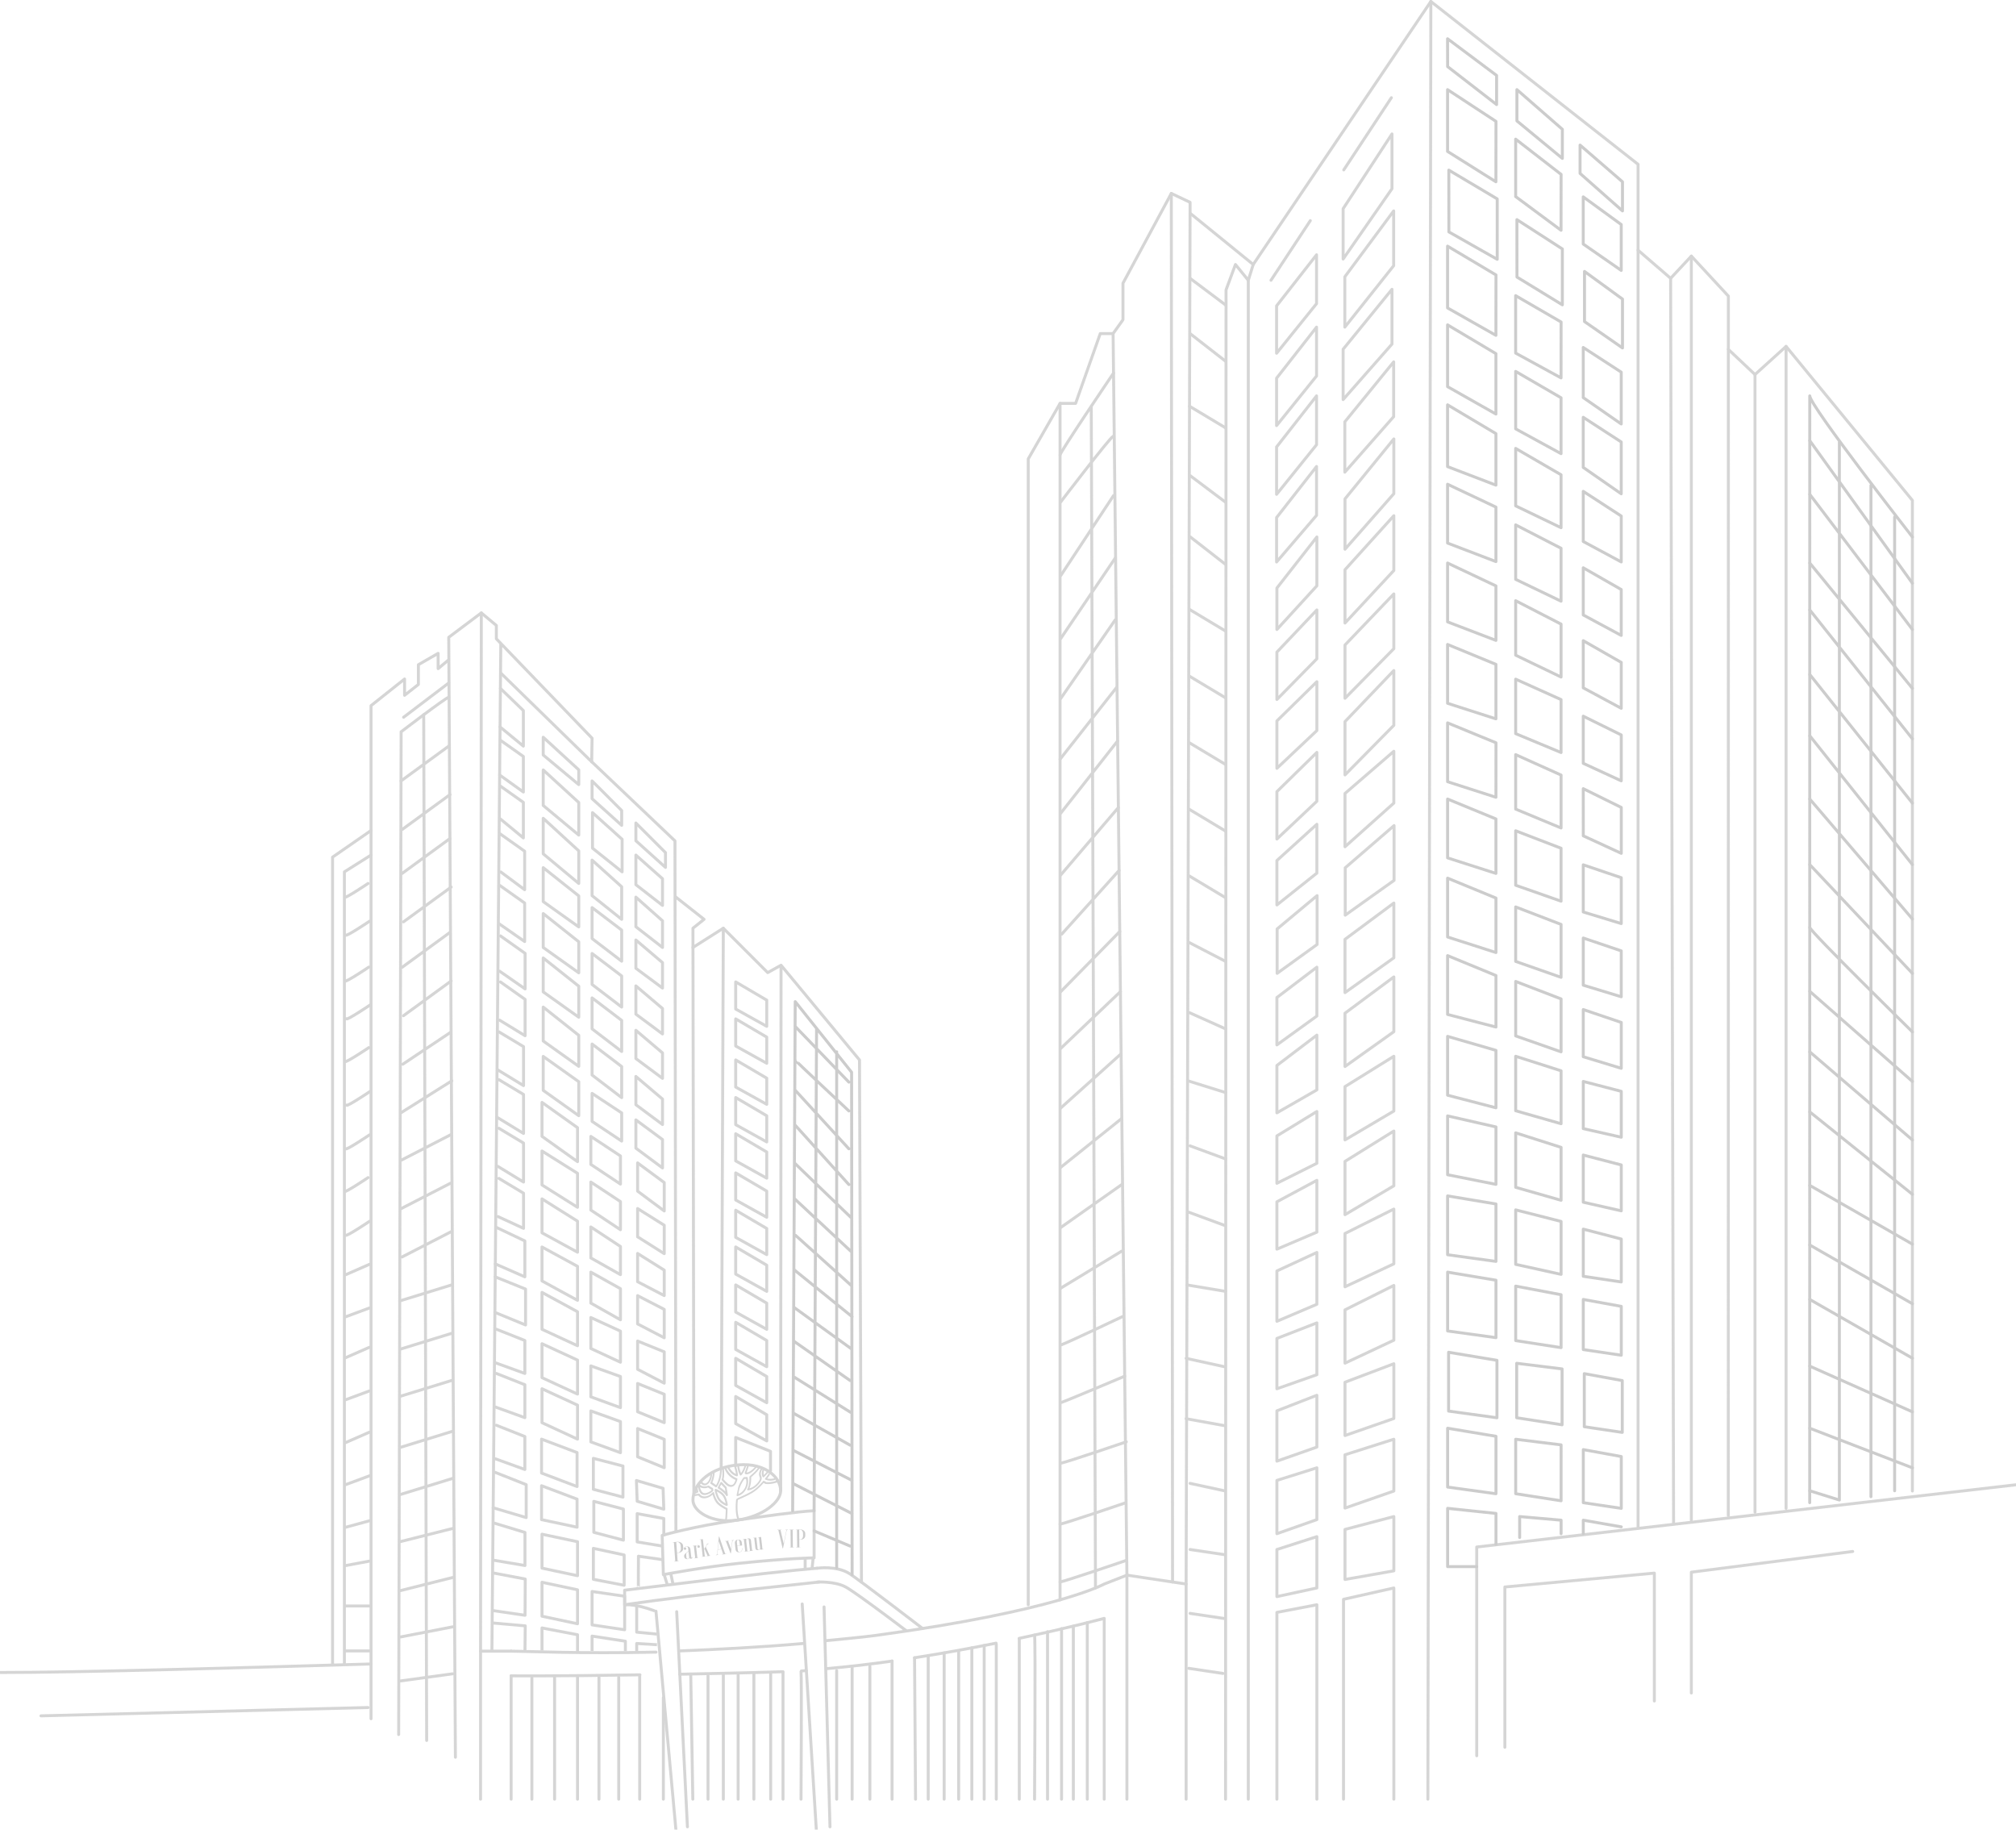 <svg width="681" height="618" xmlns="http://www.w3.org/2000/svg"><g fill="none" fill-rule="evenodd" opacity=".6"><g stroke="#B9B9B9" stroke-linecap="round" stroke-linejoin="round"><path d="M347.335 542V155l10.75-18.75h5.25l8.333-23.583h4.334l3.333-4.667V95.667l16.333-30.334 6.334 3V72l21.333 17.333 60-88.833 70 55v29l11 9.5 7-7.5 12.5 13.5v18l9 8.5 10.5-9.5 42.667 52v334.581"/><path d="M498.835 593v-70.5l182-21"/></g><path d="M373.002 546.596v61.07m27.666.001V535l-20-3-7.666 3m-94.151 19.153c5.097-.536 12.177-1.14 17.15-1.82 61-8.333 77-17.333 77-17.333m-143.407 22.598c11.62-.462 27.535-1.246 41.76-2.521m-98.686 2.59c4.594 0 23.06.911 48.925.334m-5.423 7.661c-29.14.495-43.502.338-43.502.338m91.834-1.387c-10.926.371-25.375.646-34.916.85m42.769-1.237c-.889.052-.775.1-1.659.143m30.656-3.342c-7.285 1.024-14.699 1.902-22.018 2.54m57.143-8.6c-8.42 1.694-17.79 3.42-27.543 4.937m64.068-13.308s-11.616 3.117-28.751 6.762m69.74 54.309l.167-509.766 3.177-8.567 4.333 5.333 1.667-5.333m130-4.834v431.187m39.5-389.187v384.25m10.5-393.75v392.437" stroke="#B9B9B9" stroke-linecap="round" stroke-linejoin="round"/><path stroke="#B9B9B9" stroke-linecap="round" stroke-linejoin="round" d="M376.002 112.666L380.668 532v75.667M358.085 136.25v404.089M125.335 280.5l-13 9V562m57-334.5l29.542 28.824L228.002 284l.319 233.164"/><path stroke="#B9B9B9" stroke-linecap="round" stroke-linejoin="round" d="M199.877 257.324l.125-7.99-32.334-33.584v-4.5l-5.083-4.25-11 8.25 2.25 378.25m-2.25-370.667l-3.583 3v-5.166l-6.667 3.833v6.667l-4.667 3.666v-5.5l-11.333 9v342.168m40.833-22.834l3-340.25m3.5 340.25h-10.333v50m10.333 0V566m55.653-263l9.514 7.5-3.757 3 .32 190.77"/><path stroke="#B9B9B9" stroke-linecap="round" stroke-linejoin="round" d="M234.078 320l10.257-6.5 15 15 4.5-2.5 26.5 32 .667 176.312M263.706 503.5l.129-177.5m301.5 188.438l-1-420.438M.103 564.88c25.592 0 76.221-1.44 125.232-2.88m358-561.5l-1 607.167M421.668 94.666v513M402.002 72l-1.334 463m-64.128 20.275v52.392m7.776-54.005v54.005m-128.231-41.644v41.644m8-34.292v34.292m46.5-43.059c.25.892 0 43.06 0 43.06m5.417-78.001s-8.702.614-34 3.666c-23.074 2.784-31 3.75-31 3.75V542s14.666-2.208 34.333-4.312c18.4-1.97 31.417-3.375 31.417-3.375"/><path d="M276.002 534.333s6-.333 9.666 1.667c3.667 2 20.334 14.667 20.334 14.667m-30-21s6.666-1 11.066 1.884c3.766 2.468 24.605 18.48 24.605 18.48m-87.989-31.451l.4 13.253s13.272-2.55 25.583-3.833c17.348-1.808 25.335-1.833 25.335-1.833V510.25c-5.605.25-17.214 1.92-26 3.167-14.924 2.117-25.319 5.162-25.319 5.162zm.745 13.483l.906 2.938m1.333-3.168l.609 2.892m47.391-8.381l-.333 3.155m-2.351-2.874v2.874" stroke="#B9B9B9" stroke-linecap="round" stroke-linejoin="round"/><path d="M263.706 503.5c0 3.728-5.893 8.678-14.704 9.917-8.631 1.213-14.924-3.022-14.924-6.75 0-5.084 4.915-10.302 13.439-11.679 10.235-1.655 16.189 3.657 16.189 8.512zm7.278 38.234L275.752 618m2.613-75.266l2 74.266m-52.044 1l-6.736-73.833m7 .172l3.626 72.66M301.335 561v46.667m7.599-47.764l.336 47.764m199.065-17.529V536l50.5-4.687V574.5m12.5-2.702V531l54.5-7" stroke="#B9B9B9" stroke-linecap="round" stroke-linejoin="round"/><path d="M237.9 501.675c-.529-.046-.962-.414-1.28-.806.154-.164.311-.326.475-.487.27.335.61.63.98.662.26.024.515-.087.784-.334.82-.761 1.034-1.821 1.07-2.58.201-.131.405-.26.612-.385.003.885-.194 2.335-1.343 3.399-.422.39-.86.57-1.299.53zm12.06-3.442c-.309-.57-.309-.57-.444-.97-.238-.698-.412-1.545-.519-2.522.205-.028.411-.056.614-.075.187 1.56.516 2.446.71 2.853.321-.417.884-1.326 1.317-2.96.197 0 .393.005.584.012-.712 2.698-1.786 3.65-1.836 3.692a.329.329 0 0 1-.238.087.222.222 0 0 1-.188-.117zm-1.117.379c-1.943-.497-2.968-2.426-3.276-3.111.213-.064.427-.126.643-.186.327.653 1.11 1.945 2.398 2.505-.083-.491-.276-1.38-.72-2.896.213-.041.424-.077.634-.111.765 2.64.755 3.362.751 3.44a.404.404 0 0 1-.148.28.322.322 0 0 1-.282.079zm.097.679c.124.039.188.169.153.317-.284 1.214-.762 2.013-1.42 2.37-.86.465-1.698.007-2.018-.213-.664-.452-1.78-1.741-1.829-1.796-.063-.073-.077-.182-.038-.292.391-1.092.22-2.845.121-3.598.197-.078.396-.15.597-.222.102.759.27 2.497-.102 3.742.281.316 1.14 1.264 1.65 1.613.191.13.858.53 1.441.215.4-.217.726-.772.951-1.602-.693-.271-2.875-1.322-3.788-4.025.202-.071.408-.141.616-.207 1.024 2.84 3.641 3.689 3.666 3.698zm-8.91 1.824c-.115-.078-.136-.247-.048-.396.525-.898.728-2.207.807-3.124.205-.12.413-.24.623-.353-.062.906-.244 2.348-.793 3.453l1.276.889c.401-.65 1.326-2.455 1.315-5.215.196-.086.395-.168.595-.247.051 3.832-1.589 5.979-1.66 6.07-.113.143-.298.19-.418.107l-1.698-1.184zm-4.344 3.022c-.432.25-.959.265-1.432.2.09-.206.191-.412.297-.618.231.024.46.026.663-.02a10.948 10.948 0 0 1-.173-.826c.162-.254.335-.506.522-.756.082.796.314 1.588.315 1.599.045.149-.04.334-.192.42zm26.72-4.201c.035.196.941.526-.026.807-1.017.297-1.478.4-2.516.492-.35.03-1.268-.028-1.268-.028l-.646-.357c-.526.614-2.07 2.325-3.854 3.382-1.313.778-2.624 1.364-3.58 1.793-.497.223-1.05.469-1.27.61-.082.709-.383 3.892.401 6.169.017.056.033.1.05.155-.204.068-.408.134-.614.195l-.01-.03c-.925-2.692-.428-6.436-.409-6.595a.42.42 0 0 1 .094-.202c.195-.23.615-.423 1.63-.88.941-.42 2.228-.997 3.506-1.752 2.026-1.202 3.804-3.394 3.821-3.416.108-.133.277-.183.396-.117l.8.442c.714.04 2.862-.123 3.494-.668zm-16.772 9.39c.083.038.134.12.135.224 0 .029.01.728-.128 2.834a7.775 7.775 0 0 1-.255 1.558c-.205.023-.408.046-.609.063.121-.412.225-.921.263-1.526.098-1.535.122-2.321.126-2.627-.453-.22-1.934-.978-2.912-1.993-.859-.895-1.334-2.327-1.53-3.044-.622.549-1.929 1.469-3.449 1.17-.695-.138-1.184-.65-1.376-.888-.343.068-1.187.223-2.02.279.06-.215.135-.428.214-.641.978-.081 1.956-.287 1.971-.29.104-.022.2.013.252.09.006.008.481.687 1.187.828 1.73.338 3.151-1.232 3.21-1.298.081-.092.193-.141.294-.127.103.01.18.082.201.185.004.022.452 2.134 1.515 3.239 1.081 1.125 2.893 1.957 2.911 1.965zm6.9-10.311c.023.073.602 1.79-.389 3.722-1.164 2.269-2.987 2.549-3.064 2.563-.088.01-.16-.04-.213-.101-.05-.061-.063-.172-.043-.264l.608-2.826c.546-1.532 1.663-3.02 1.71-3.082a.372.372 0 0 1 .281-.157l.884-.01a.23.23 0 0 1 .225.155zm-.906 3.523a4.517 4.517 0 0 0 .376-3.043l-.532.008c-.288.405-1.07 1.566-1.477 2.708a10.918 10.918 0 0 0-.56 2.378c.494-.17 1.48-.664 2.193-2.051zm-9.146-.217l.863-1.595a.4.4 0 0 1 .24-.197.245.245 0 0 1 .25.057l1.543 1.619a.25.25 0 0 1 .064.129l.427 2.54a.396.396 0 0 1-.202.392c-.143.079-.295.049-.363-.072-.699-1.246-2.735-2.47-2.757-2.482-.119-.071-.147-.241-.065-.391zm1.147-.964l-.497.918c.386.245 1.226.816 1.918 1.515l-.192-1.143-1.229-1.29zm-1.774 1.512c.068.026 1.676.645 2.68 1.832 1.01 1.2 1.287 3.417 1.298 3.51a.391.391 0 0 1-.133.324c-.095.087-.216.119-.315.083-.064-.021-1.588-.57-2.627-1.846-.947-1.166-1.338-3.39-1.353-3.484a.38.38 0 0 1 .127-.334c.096-.09.222-.123.323-.085zm1.398 3.434c.583.717 1.35 1.192 1.864 1.457-.152-.725-.472-1.878-1.072-2.586-.56-.665-1.35-1.146-1.89-1.424.182.733.538 1.867 1.098 2.553zm-4.805-1.41c-.664.123-1.206 0-1.609-.361-.677-.611-.962-1.736-1.084-2.663.163-.204.33-.408.506-.608 1.205 1.274 2.884.542 2.954.51a.27.27 0 0 1 .271.013c.632.455 1.256.762 1.262.766a.24.24 0 0 1 .125.18l.087.575a.373.373 0 0 1-.093.293c-.244.288-1.322 1.095-2.419 1.296zm.74-2.486c-.425.158-1.626.495-2.727-.13.14.669.387 1.344.823 1.738.291.26.69.348 1.19.256.77-.141 1.551-.658 1.862-.921l-.04-.27a9.946 9.946 0 0 1-1.108-.673zm12.654-4.528c-.26-.117-.342-.396-.206-.692.175-.374.584-1.612.9-2.598.196.01.387.025.58.043-.29.907-.706 2.177-.92 2.664.054.017.172.03.374-.017.33-.08 1.401-.466 2.805-2.247.19.05.376.106.556.164-1.926 2.523-3.556 2.926-4.089 2.683zm1.454.678c1.721-1.386 2.594-2.487 3.038-3.224.173.065.345.133.511.204-.496.832-1.418 1.985-3.092 3.359.011.58-.004 2.383-.576 3.769.598-.134 1.74-.566 2.857-1.984.841-1.067.723-1.381.545-1.857-.264-.711-.39-1.464.59-3.142l.061.027c.148.072.293.146.433.222-.889 1.528-.696 2.073-.514 2.56.244.66.341 1.227-.685 2.527-1.823 2.31-3.755 2.34-3.836 2.339a.23.23 0 0 1-.216-.136.34.34 0 0 1 .03-.295c.821-1.44.702-4.023.702-4.05a.402.402 0 0 1 .152-.32zm5.212.704c.34-.363.791-1.011 1.225-1.682.125.148.247.298.356.454-.326.496-.657.973-.95 1.333.233.11 1.718.196 2.596-.13.07.179.126.362.177.547-1.853.719-3.439-.063-3.47-.11-.074-.112-.047-.288.066-.412zm-.795-.335c-.042-.034-.418-.355-.362-1.437a4.43 4.43 0 0 1 .382-1.517c.168.094.33.194.487.296a3.646 3.646 0 0 0-.266 1.119c-.02.384.024.63.074.784.26-.26.68-.693 1.111-1.2.14.124.271.252.396.383a21.228 21.228 0 0 1-1.44 1.517c-.118.11-.275.133-.382.055z" fill="#B9B9B9"/><path stroke="#B9B9B9" stroke-linecap="round" stroke-linejoin="round" d="M169.035 232.502l7.758 7.498v12l-7.89-6.495m.132 4.497l7.758 5.498v12l-8.009-5.75m.251 3.75l7.758 5.498v12l-7.89-6.495m0 5.095l8.322 5.898v13l-8.057-5.998m-.265 4.6l8.322 5.898v13l-8.625-5.998m.455 4.1l8.322 5.898v12l-8.625-5.998m.303 3.649l8.322 5.898v12.267l-8.625-5.267m-.224 3.956l8.322 4.999v13.167l-8.625-5.267m.303 3.251l8.322 5v13.166l-8.625-5.266m.303 3.519l8.322 4.998v13.167l-8.625-5.266m.303 4.031l8.322 5v11.875l-8.625-3.975m-.557 3.65l9.625 4.575v12.125l-9.98-4.372m-.001 4.39l10.216 4.107V447.5l-10.352-4.25m.492 5.688l9.625 3.813v11.125l-9.98-3.611m.355 3.61l9.625 3.813v11.125l-9.98-3.611m.355 6.173l9.625 3.813v11.125l-9.98-3.611m-.001 4.601l10.438 4.135v11.125l-11.162-3.313m.305 5.157l10.438 3.176v11.167L167 527m-.107 4.313l10.536 2-.07 12.244-10.712-1.573"/><path stroke="#B9B9B9" stroke-linejoin="round" d="M195.502 265l-12-10v-5.998l12 11zm0 17.044l-12-10v-11.998l12 11zm0 16.334l-12-10V276.38l12 11zm14.648-3.916l-10-8v-11.998l10 9zm-.148 16.034l-10-8v-11.998l10 9zm13.795-4.701l-9-7v-9.998l9 8zm0 14.204l-9-7v-9.998l9 8zm-28.295-6.938l-12-8.553v-11.461l12 9.536zm14.5 11.575l-10-7.642v-10.461l10 7.597zm13.795 9.078l-9-6.687v-9.55l9 7.642zm-28.295-5.154l-12-8.551v-11.462l12 9.536zm14.5 11.576l-10-7.642v-10.461l10 7.597zm13.795 9.078l-9-6.687v-9.55l9 7.642zm-28.295-5.654l-12-8.551v-11.462l12 9.535zm14.5 11.576l-10-7.642v-10.461l10 7.597zm13.795 9.078l-9-6.687v-9.55l9 7.642zm-28.295-4.064l-12-8.554v-11.46l12 9.535zm14.5 10.575l-10-7.642V352.62l10 7.598zm13.795 9.078l-9-6.687v-9.55l9 7.64zm-28.295-2.987l-12-8.553v-11.46l12 8.535zm14.5 8.576l-10-6.643v-9.461l10 6.598zm13.795 9.078l-9-6.687v-9.55l9 6.64zm-28.712-2.124l-12-8.553v-11.461l12 8.536zm14.5 7.574l-10-6.642v-9.461l10 6.598zm14.795 9.079l-9-6.687v-9.55l9 6.641zm-29.295-1.235l-12-7.553V388.75l12 7.536zm14.5 7.575l-10-6.643v-9.461l10 6.598zm14.795 8.078l-9-5.687v-9.55l9 5.641zm-29.295-.487l-12-6.552v-11.461l12 7.535zm14.5 7.575l-10-5.642v-10.461l10 6.597zm14.795 7.078l-9-4.687v-9.55l9 5.642zm-29.295 1.597l-12-6.552v-11.461l12 6.536zm14.5 6.576l-10-5.642v-10.461l10 5.597zm14.795 6.078l-9-4.687v-9.55l9 4.641zm-29.295 2.68l-12-5.552V436.5l12 6.535zm14.5 5.575l-10-4.642v-10.461l10 4.597zm14.795 7.078l-9-4.687v-9.55l9 3.642zm-29.295 3.681l-12-5.553v-11.461l12 5.536zm14.5 4.575l-10-3.643v-10.461l10 3.598zm14.795 5.078l-9-3.687v-9.55l9 3.641zm-29.295 5.562l-12-5.553v-11.462l12 5.536zm14.5 4.575l-10-3.643v-10.461l10 3.598zm14.795 5.078l-9-3.688v-9.55l9 3.642zm-29.443 6.359l-12-4.552v-11.46l12 4.534zm15.5 3.575l-10-2.642v-10.46l10 2.596zm.148 14.53l-10-2.642v-10.461l10 2.597zm.25 15.237l-10.397-2.009v-10.461l10.397 2.234zm.167 15.028l-11-1.642v-11.282l11 1.598zm13.23-40.717l-9-2.687-.247-7.007 9 2.642zm-29.295 6.081l-12-2.553v-11.461l12 4.536zm.148 16.379l-12-2.553v-11.462l12 2.537zm0 16.232l-12-2.552v-11.462l12 2.536zm28.459-26.275l-8.312-1.37v-9.55l9 1.641v5.976m-14.23-240.085l-10-9v-5.998l10 10zm14.795 14.205l-10-9v-5.998l10 10zm-41.712 264.5v-7.63l12 2.293V558m20.583-21.667c-.083.084 0-10.729 0-10.729l8.016 1.146m-23.682 30.848v-5.015l11.25 1.73v3.354m3.826-15.254v8.837l6.842.667m-6.842 5.681v-2.521l6.842.423"/><path d="M211.585 542s3.177-.28 9.35 1.983M162.585 207l-.25 350.667m4.254-9.502l10.84.96-.098 8.473m71.186-62.61V485.5l11.762 4.682v6.511m-11.762-25.026v9.166l10.493 5.834v-8.834zm0-12.903v9.166l10.493 5.834v-8.834zm0-12.164v9.166l10.493 5.834v-8.834zm0-12.623v9.167l10.493 5.833v-8.833zm0-12.824v9.166l10.493 5.834v-8.834zm0-12.403v9.167l10.493 5.833v-8.833zm0-12.618v9.166l10.493 5.834v-8.834zm0-13.212v9.167l10.493 5.834v-8.834zm0-12.236v9.167l10.493 5.833v-8.833zm0-12.698v9.167l10.493 5.833v-8.833zm0-13.865v9.167l10.493 5.833v-8.833zm0-12.485v9.167l10.493 5.833v-8.833zM116.335 562V294.462l9-5.665m-9 14.257c0 .696 8-4.676 8-4.676m-7.5 17.429c0 .696 8-4.676 8-4.676m-8.25 20.176c0 .695 8-4.676 8-4.676m-7.5 17.429c0 .695 8-4.677 8-4.677m-8.5 19.113c0 .695 8-4.677 8-4.677m-7.5 19.43c0 .695 8-4.677 8-4.677m-8.25 19.39c0 .696 8-4.676 8-4.676m-8.5 19.112c0 .696 8-4.676 8-4.676m-7.5 19.429c0 .696 8-4.676 8-4.676m-8 18.03l8-3.505m-8 17.715l8-2.965m-8 16.772l8-3.505m-8 17.715l8-2.965m-8 17.428l8-3.505m-8 17.715l8-2.965m-8 17.369l8-2.181m-8 15.122l8-1.5m-8 15.163h8m-8.5 15.185h8.5" stroke="#B9B9B9" stroke-linecap="round" stroke-linejoin="round"/><path d="M136.335 242.251l15.25-11.584m0 4.833c-1.083.167-16.083 11.667-16.083 11.667l-.834 338.666" stroke="#B9B9B9" stroke-linecap="round"/><path d="M143.127 241.404l1 346.429M135.46 263.76L151.586 252m-15.689 28.129l16.125-11.76m-16.176 26.622l16.124-11.759m-15.687 28.128l16.124-11.758m-16.561 27.092l16.124-11.759m-15.687 28.128l16.124-11.758m-16.343 28.129l16.124-10.76m-16.686 27.129l17.124-10.76m-17.124 26.827l16.687-8.584m-16.687 24.922l16.687-8.583m-16.406 24.922l16.687-8.583m-17.442 23.42l17.557-5.407m-17.236 21.657l17.556-5.407m-17.556 21.323l17.556-5.406m-17.556 22.669l17.556-5.406m-17.556 21.324l17.556-5.407m-17.556 21.324l17.556-4.407m-17.556 20.962l17.556-4.406m-17.556 20.073l17.556-3.407m-17.556 18.264l17.556-2.406m205.18-411.654c0-1 18.065-27.666 18.065-27.666m-6.097 410.333l-1.426-399.14m-10.542 397.119c1.917-.313 22.25-7.251 22.25-7.251m-22.25-12.284c1.917-.312 22.25-7.25 22.25-7.25m-22.12-13.306c1.916-.312 22.25-7.25 22.25-7.25m-21.917-13.307c1.968-.657 21.373-8.865 21.373-8.865m-21.373-10.612c1.968-.657 20.59-9.493 20.59-9.493m-20.806-9.635l20.59-12.495m-20.59-7.988l20.59-14.495m-20.59-5.83l20.59-16.495m-20.59-3.545l20.377-18.303m-20.377-1.826l20.143-19.167m-20.143 0l19.917-20.294m-19.581.857l19.352-21.482m-19.688 1.503l19.45-22.751m-19.45 1.88l19.2-24.378m-19.447 6.173l19.2-24.378m-18.953 3.829l18.378-26.5m-18.378 6.25L376.71 188.5m-18.378 5.875l17.818-27m-.148-20c-1.167.5-17.67 22.125-17.67 22.125M124.335 576.708L13.843 579.52M402.002 94l11.989 9m-11.989 9.666L413.99 122m-12.177 15.194l12.178 7.306m-11.895 16.194l11.989 9m-11.989 11.666l11.989 9.334m-12.177 15.195l12.177 7.306m-12.272 15.194l12.178 7.306m-12.178 15.194l12.178 7.306m-12.178 15.194l12.178 7.306m-12.178 15.194l12.178 7.306m-12.178 15.194l12.178 6.306m-12.178 17.339l12.178 5.466m-12.656 17.56L413.99 369m-11.988 18.005l11.989 4.416m-12.401 18.004l11.99 4.417m-12.621 20.135l13.032 2.177m-13.323 22.61l12.912 2.836m-12.912 17.567l12.912 2.333M402.002 501l11.578 2.5m-11.578 19.84l11.578 1.73m-11.578 19.841l11.578 1.73m-12.04 16.828l11.579 1.729M571.335 86.5v426.937M583.835 118l-.016 393.877M395.668 65.334l.417 468.978M244.335 313.5l-.72 182.517M453.92 57.386L470.002 33m-40.667 61.666l13.288-20.15m-11.288 533.151v-63.09l13.5-2.577v65.667m9-67.5v67.5-67.5zm17-3.833l-17 3.833 17-3.833zm0 71.333v-71.333m-39.5 2.916v-15.909l13.5-4.341v17.334zm23-5.784v-16.908l16.5-4.342v18.334zm-23-33.466v18l13.5-4.75v-17.5zm23-8.651v18l16.5-5.75v-17.5zm-23-14.848v17l13.5-4.75v-17.5zm23-9.651v18l16.5-5.75v-18.5zm-23-14.796v17l13.5-4.75v-17.5zm23-9.651v18l16.5-7.75v-18.5zm-23-13.139v17l13.5-5.75v-17.5zm23-12.652v18l16.5-7.75v-18.5zm-23-10.707v16l13.5-5.75v-17.5zm23-13.65v18l16.5-9.75v-18.5zm-23-8.6v16l13.5-6.75v-17.5zm23-16.65v18l16.5-9.75v-18.5zm-23-7.145v16l13.5-7.75v-18.5zm23-17.652v18l16.5-11.75v-18.5zm-23-5.298v16l13.5-9.75v-16.5zm23-19.652v18l16.5-11.75v-18.5zm-22.922-3.512v15l13.5-9.75v-16.5zm23-20.651v16l16.5-11.75v-18.5zm-23.078-2.45v15l13.5-10.75v-16.5zm23-22.651v18l16.5-14.75v-17.5zm-23-.619v16l13.5-12.75v-16.5zm23-23.651v18l16.5-16.75v-18.5zm-23-.227v16l13.5-12.75v-16.5zm0-23.247v16l13.5-13.75V206zm0-21.64v14l13.5-14.75v-16.5zm-.105-23.805v15l13.5-15.75v-16.5zm0-23.847v16l13.5-16.75v-16.5zm0-23.222v16l13.5-16.75v-16.5zm0-24.43v16l13.5-16.75v-16.5zm23.105 114.539v18l16.5-16.75v-18.5zm0-25.415v18l16.5-17.75v-18.5zm0-23.93v17l16.5-18.75v-18.5zm-.053-26.028v17l16.5-18.75v-18.5zm-.572-24.513v17l16.5-18.75v-18.5zm.572-24.473v17l16.5-20.75v-18.5zm-.572-23v17l16.5-23.75v-18.5z" stroke="#B9B9B9" stroke-linecap="round" stroke-linejoin="round"/><path stroke="#AAA" stroke-linecap="round" stroke-linejoin="round" d="M498.835 529.125h-9.833v-19.687l16.333 1.715v10.41m8-2.282v-7.065l14 1.221V518m7.5 0v-4.562l12.833 2.249m-58.666-33.311v19.874l16.333 2.25v-19.401zm23 3.723v18.4l15.333 2.376V488zm22.833 3.498v17.93l12.833 1.91v-17.5zm-45.5-32.877v19.874l16.333 2.25v-19.401zm23 3.722v18.401l15.333 2.375v-18.875zm22.833 3.498v17.932l12.834 1.91v-17.5zm-46.166-34.282v19.874l16.333 2.25v-19.4zm23 4.722v18.402l15.333 2.375v-17.875zm22.833 4.499v16.93l12.833 1.91v-16.5zm-45.833-34.971v19.874l16.333 2.25v-19.4zm23 4.722v18.402l15.333 3.375v-17.875zm22.833 6.499v15.93l12.833 1.91v-14.5zm-45.833-38.239v19.874l16.333 3.25v-19.4zm23 5.723v18.4l15.333 4.375v-17.875zm22.833 7.497v15.932l12.833 2.91v-15.5zm-45.833-40.08v19.874l16.333 4.25v-19.4zm23 6.723v18.4l15.333 4.376v-17.875zm22.833 8.498v15.931l12.833 2.91v-15.5zm-45.833-42.498v19.874l16.333 4.25v-17.4zm23 8.724v18.4l15.333 5.375v-17.875zm22.833 9.497v15.932l12.833 3.909v-15.5zm-45.833-44.384v19.875l16.333 5.25v-18.401zm23 9.723v18.401l15.333 5.375v-17.875zm22.833 10.498v15.931l12.833 3.91v-15.5zm-45.833-46.942v19.875l16.333 5.25v-18.402zm23 10.723v18.4l15.333 5.376v-17.875zm22.833 11.498v15.93l12.833 3.91v-15.5zm-45.833-47.942v19.874l16.333 5.25V250.87zm23 10.722v18.402l15.333 6.375v-17.875zm22.833 11.498V282.3l12.833 5.91v-15.5zm-45.833-48.706v19.875l16.333 5.25v-18.402zm23 11.723v18.4l15.333 6.376v-17.875zm22.833 12.498v15.93l12.833 5.91v-15.5zm-45.833-51.72v19.875l16.333 6.25v-18.4zm23 12.724v18.4l15.333 7.376v-17.875zm22.833 13.497v15.931l12.833 6.91v-15.5zm-45.833-52.835v19.875l16.333 6.25v-18.401zm23 13.724v18.4l15.333 7.375v-17.875zm22.833 14.497v15.931l12.833 6.91v-15.5zm-45.833-55.043v20.875l16.333 6.25v-17.401zm23 14.723v19.402l15.333 7.375v-17.875zm22.833 14.498v16.931l12.833 6.91v-15.5zm-45.833-56.228v20.873l16.333 9.25v-20.4zm23 15.722v19.401l15.333 8.375v-18.875zm22.833 15.498v16.93l12.833 8.91v-17.5zm-45.833-57.804v20.875l16.333 9.25V92.859zm23 16.723v19.4l15.333 8.376V108.76zm22.833 17.498v16.93l12.833 8.91v-17.5zm-45.408-59.902V78.33l16.333 9.25V67.178zm23 16.723V93.58l15.333 9.375V84.08zm22.833 17.498v16.931l12.833 8.91v-16.5zm-46.258-61.405v20.876l16.333 10.25V40.995zm23 16.724v19.4l15.333 11.376V58.896zm22.833 19.498v15.93l12.833 8.91v-15.5zm-22.408-36.222v10.563L527.76 53.5v-9.834zm-23.425-17.184V22.5l16.545 12.816v-9.834zm44.758 35.92v9.562l14.333 12.667v-9.833zm77.575 458.52V133.708c0 3.292 34.667 47.652 34.667 47.652m-14-17.412V505.5m8-330.889v328.89"/><path stroke="#AAA" stroke-linecap="round" stroke-linejoin="round" d="M611.335 503.5l10 3.128V149.451m-10 332.925l34.667 13.374m-34.667-34.347l34.667 15.44m-34.667-37.964l34.667 19.84m-34.667-38.233l34.667 19.841m-34.667-39.967l34.667 19.841m-34.667-44.67l34.667 27.841m-34.667-48.12l34.667 29.753m-34.667-50.19l34.667 30.436m-34.667-52.032c0 1.28 34.667 35.282 34.667 35.282m-34.667-56.481l34.667 36.726m-34.667-58.877l34.667 40.514M611.335 248.5l34.667 43.52m-34.667-64.215l34.667 43.445M611.335 206l34.667 43.527m-34.667-59.367l34.667 42.34m-34.667-65.542l34.667 45.653m-34.667-63.785l34.667 48.16M267.757 510.25l.866-171.955 19.045 23.854.178 169.644m-12.011-184.292l-.833 162.749m7.623-154.998v174.247M268.58 346.636l18.162 18.85m-18.162-7.5c-.058.181 18.162 17.226 18.162 17.226m-18.162-7.045L286.743 388m-18.329-8.197l18.328 20.279m-18.393-7.32l19.029 18.37m-19.09-6.373l19.09 17.807m-18.621-5.316l18.985 17.083m-19.454-5.458l19.558 15.84m-19.744-3.238l19.64 14.19m-19.64-2.737l19.057 13.334M268.102 465l19.206 12m-19.206.333l19.057 10.764m-19.225 1.736l19.911 10.201m-19.743 1.133l19.743 10.058m-12.843 5.832l12.157 5.125"/><path d="M179.668 566.727v40.94m7.667-41.144v41.144m7.75-41.144v41.144m7.25-41.144v41.144m6.667-41.144v41.144m140.468-55.44c.365 1.523 0 55.44 0 55.44m4.388-56.565v56.565m4.727-57.601v57.601m3.99-58.421v58.421m4.712-59.608v59.608m-53.742-48.5v48.5m5.385-49.409v49.409m4.905-50.069v50.069m4.449-51.104v51.105m4.171-51.904v51.903m-49.83-43.441v43.44m5.221-44.94v44.94m5.991-44.94v44.94m-60.502-42.004l.697 42.005M239.168 566v41.667m5.167-42.005v42.005m5-42.005v42.005m5.327-42.731v42.73m5.673-42.73v42.73m4.167-42.73v42.73" stroke="#B9B9B9" stroke-linecap="round" stroke-linejoin="round"/><path d="M228.44 520.866l.256 3.555.4-.03c.55-.039.954-.698.9-1.474l-.055-.748c-.057-.777-.552-1.37-1.102-1.33l-.4.027zm.262 3.647l.195 2.713.4-.028.007.093-1.599.115-.007-.093.4-.029-.459-6.36-.399.03-.007-.095 1.6-.115c1.08-.078 1.848.544 1.908 1.367l.053.748c.06.823-.612 1.548-1.692 1.626l-.4.028zm3.863-.536l-.604.495c-.175.139-.208.422-.143.984l.071.618c.021.185.125.454.414.42.226-.027.494-.244.49-.532l-.228-1.985zm-.65-1.682c.596-.067 1.211.186 1.303.998l.297 2.596c.02.159.114.275.214.264.1-.012.166-.148.148-.306l.09-.01c.035.302-.2.575-.525.611a.596.596 0 0 1-.602-.295c-.06.184-.22.389-.59.432-.525.06-1.065-.26-1.122-.763l-.033-.284c-.053-.47.55-.955.55-.955l.906-.722-.093-.82c-.057-.496-.236-.696-.534-.662-.225.028-.478.14-.594.323.261-.03.462.117.485.327.024.21-.138.397-.363.423-.226.025-.426-.12-.449-.33-.045-.393.37-.763.912-.827zm4.025-.287a.47.47 0 0 0-.307-.051.537.537 0 0 0-.475.612l.406 3.55.36-.04.008.085-1.435.164-.01-.085.358-.041-.464-4.06-.358.042-.01-.085 1.077-.123.03.262c.08-.18.253-.336.585-.375.323-.037.661.13.7.477.024.21-.136.4-.36.427a.394.394 0 0 1-.448-.334.395.395 0 0 1 .343-.425m2.764 3.527l.324-.037-1.04-2.343-.157.255.251 2.195.351-.04.009.084-1.403.16-.01-.083.351-.04-.649-5.677-.351.04-.009-.084 1.052-.12.391 3.422 1.108-1.817-.29.032-.009-.083.833-.095.009.084c-.324.037-.496.158-.602.331l-.449.736 1.308 2.964.341-.04.01.084-1.359.155-.01-.083zm3.782-2.21l1.2-.137-.924-2.648-.276 2.785zm-.67 1.852c.275-.032.425-.178.445-.38l.561-5.797.138-.016 2.012 5.832.345-.04.01.086-1.398.16-.009-.086.344-.039-.552-1.626-1.233.141-.163 1.708.327-.038.01.086-.828.094-.01-.085zm3.023-4.673l1.449-.165.01.084-.371.043 1.06 2.774.37-2.938-.352.04-.01-.084.878-.101.01.085c-.29.033-.441.154-.47.379l-.51 3.974-.144.016-1.548-4.063-.362.04-.01-.084zm4.216 1.562l.898-.103-.1-.887c-.087-.745-.274-1.03-.57-.995-.295.034-.414.352-.33 1.097l.102.888zm.167 1.458c.056.494.323.684.62.65.36-.04.87-.345.778-1.149l-.022-.193.09-.01.022.192c.085.754-.302 1.18-.948 1.254-.593.068-1.206-.202-1.297-.997l-.228-2.01c-.091-.796.445-1.196 1.037-1.264.593-.068 1.206.202 1.297.997l.11.971-1.616.185.157 1.374zm3.236.351l.356-.041.01.084-1.428.163-.01-.084.358-.041-.464-4.06-.357.041-.01-.084 1.07-.123.046.398c.095-.199.388-.49.753-.531.572-.066.84.22.905.796l.377 3.298.357-.041.01.084-1.428.163-.01-.084.358-.041-.421-3.678c-.026-.22-.132-.363-.31-.342-.25.028-.59.385-.556.681l.394 3.442zm3.925-4.605l-.356.042-.01-.086 1.07-.121.474 4.144.357-.04.01.083-1.071.123-.045-.397c-.095.198-.388.488-.753.53-.572.067-.84-.22-.905-.795l-.377-3.298-.358.04-.01-.085 1.072-.121.43 3.763c.026.22.132.361.31.341.25-.029.59-.385.556-.68l-.394-3.442zm9.287-2.551l-.356.004-.001-.09.875-.008v.088c-.285.004-.453.138-.496.342l-1.186 5.874-.143.002-1.443-6.182-.357.004-.001-.09 1.456-.014v.089l-.366.003 1.079 4.619.94-4.641zm2.452-.115v.087l-.361.003.064 5.88.362-.005v.088l-1.45.014-.001-.087.364-.002-.065-5.88-.363.005-.001-.087zm1.835.066l.036 3.285.369-.004c.509-.005.919-.59.91-1.306l-.006-.693c-.008-.717-.431-1.292-.94-1.286l-.37.004zm.037 3.372l.027 2.507.37-.004v.087l-1.478.017-.001-.087.37-.004-.064-5.88-.37.004-.001-.086 1.478-.017c.999-.011 1.67.605 1.68 1.365l.008.692c.007.76-.651 1.39-1.65 1.402l-.37.004z" fill="#AAA"/></g></svg>
